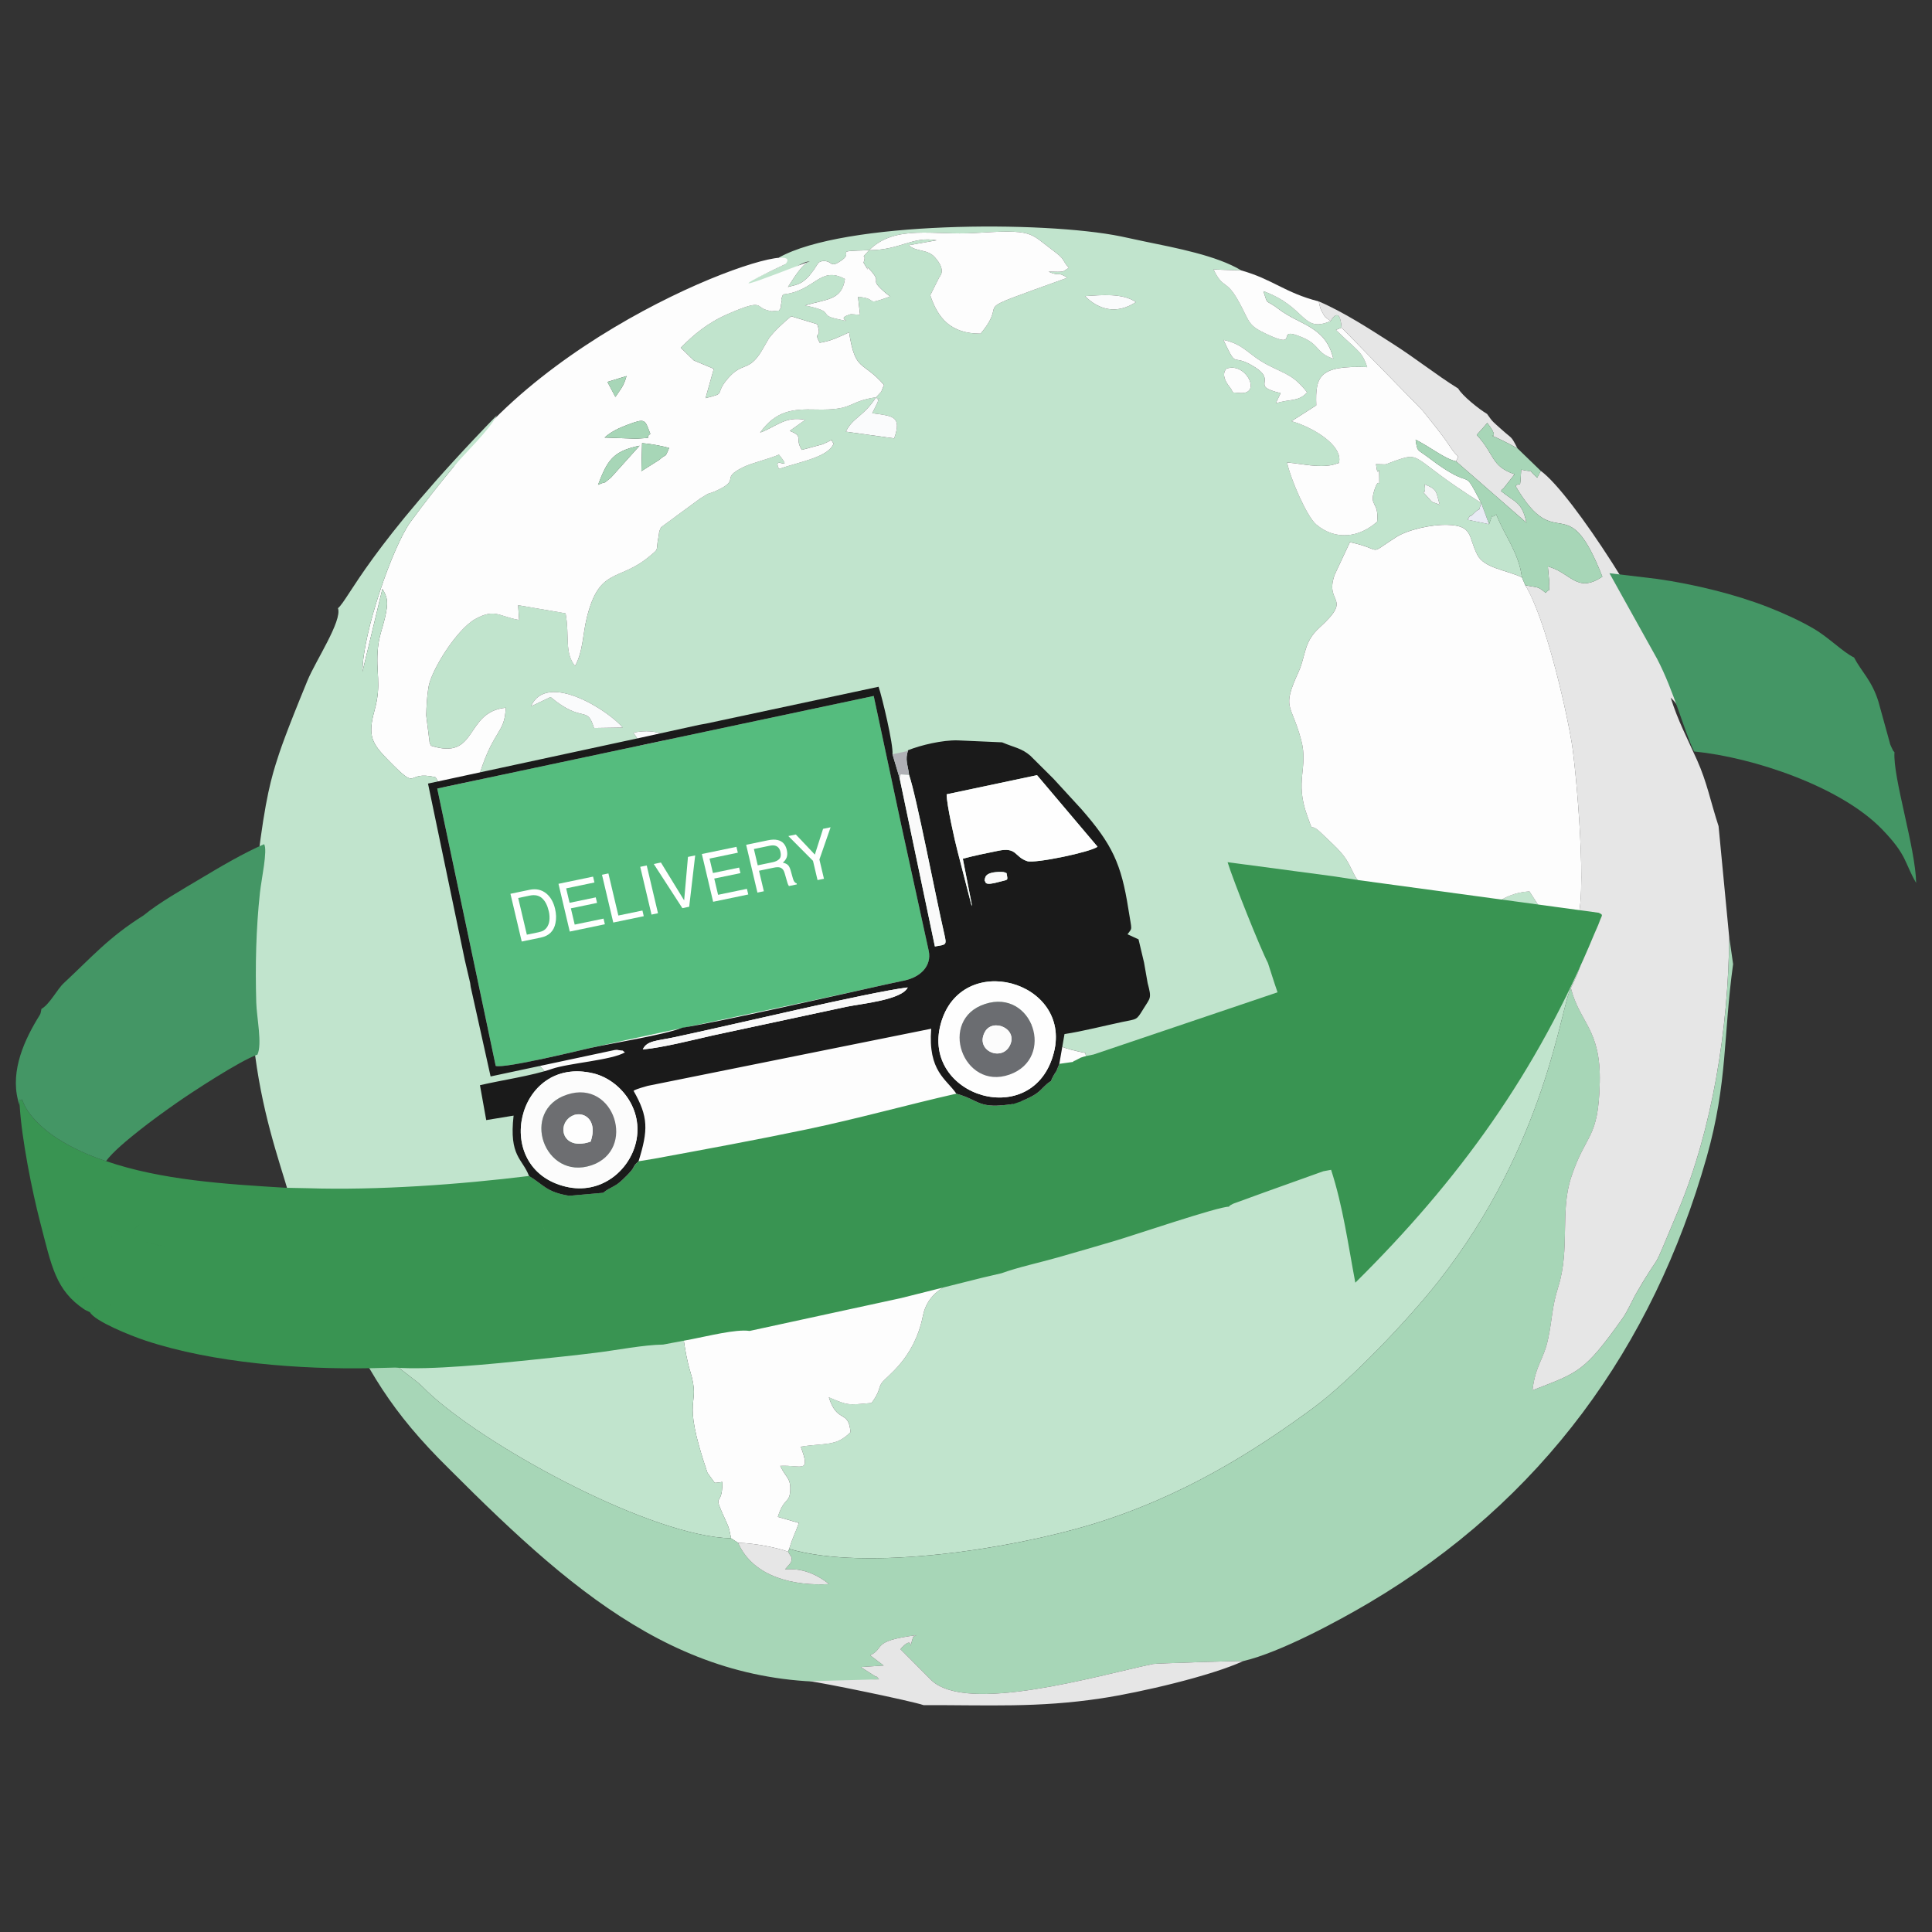 <?xml version="1.0" encoding="UTF-8"?>
<!DOCTYPE svg PUBLIC "-//W3C//DTD SVG 1.1//EN" "http://www.w3.org/Graphics/SVG/1.1/DTD/svg11.dtd">
<!-- Creator: CorelDRAW -->
<svg xmlns="http://www.w3.org/2000/svg" xml:space="preserve" width="5.456in" height="5.456in" version="1.1" style="shape-rendering:geometricPrecision; text-rendering:geometricPrecision; image-rendering:optimizeQuality; fill-rule:evenodd; clip-rule:evenodd"
viewBox="0 0 1926.8 1926.8"
 xmlns:xlink="http://www.w3.org/1999/xlink"
 xmlns:xodm="http://www.corel.com/coreldraw/odm/2003">
 <rect x="0" y="0" width="1926.8" height="1926.8" fill="#333333" stroke="none"/>
 <defs>
  <style type="text/css">
   <![CDATA[
    .fil19 {fill:none}
    .fil9 {fill:#1A1A1A}
    .fil7 {fill:#399452}
    .fil10 {fill:#449665}
    .fil8 {fill:#55BC7E}
    .fil13 {fill:#6B6D71}
    .fil14 {fill:#6D6E71}
    .fil2 {fill:#A7D6B7}
    .fil17 {fill:#AFB0B5}
    .fil0 {fill:#C1E4CD}
    .fil3 {fill:#E6E6E6}
    .fil5 {fill:#E9EBF5}
    .fil6 {fill:#F5F6F7}
    .fil16 {fill:#F9F9F9}
    .fil15 {fill:#FAFAFA}
    .fil4 {fill:#FAFBFC}
    .fil12 {fill:#FCFCFC}
    .fil1 {fill:#FDFDFD}
    .fil11 {fill:#FEFEFE}
    .fil18 {fill:white;fill-rule:nonzero}
   ]]>
  </style>
   <clipPath id="id0">
    <path d="M-0 0l1926.8 0 0 1926.8 -1926.8 0 0 -1926.8z"/>
   </clipPath>
 </defs>
 <g id="Layer_x0020_1">
  <g>
  </g>
  <g style="clip-path:url(#id0)">
   <g>
    <path class="fil0" d="M631.63 730.69c25.12,-5.04 39.47,3.96 48.39,19.49 -25.66,-5.12 -13.72,0.84 -30.09,3.35 -8.06,1.23 -19.17,-2.3 -29.9,-4.91l18.44 -3.03c-2.99,-9.77 -2.16,-8.26 -6.84,-14.89l0 -0.01zm-102.11 -26.23c15.64,-35.74 78.14,4.71 91.44,21.12l-28.57 0.47c-7.09,-23.43 -10.7,-3.72 -43.29,-30.89l-19.58 9.3zm891.16 -221.48c13.62,5.38 11.17,7.55 15.29,20.63 -8.5,-4.08 -5.75,-0.51 -11.42,-7.01 -10.41,-11.93 -1.14,1.25 -3.87,-13.62l0 0zm-546.94 -86.81c4.85,7.15 3.87,-4.69 1.39,5.37 -0.07,0.28 -4.55,9.06 -5.24,10.54 20.31,2.91 29.84,2.59 21.87,25.13l-48.13 -6.7c6.27,-13.79 17.75,-15.04 30.11,-34.34l-0 0zm349.49 -28.51c19.29,-7.07 35.94,26.33 13.03,24.24 -10.53,-0.96 -4.56,0.81 -9.86,-5.86 -10.39,-13.06 -3.16,-18.23 -3.16,-18.38l-0 0zm-3.11 -28.68c20.84,4.39 24.78,14.99 44.49,25.12 17.95,9.23 25.44,9.94 38.98,27.19 -8.51,9.56 -16.59,6.37 -31.21,10.85l4.81 -10.1c-32.05,-7.59 -1.92,-11.22 -26.65,-26.46 -23.27,-14.34 -15.83,4.29 -30.43,-26.6l0 0zm-138 -43.68c16.77,-1.03 37.27,-3.17 50.77,5.96 -19.39,12.72 -37.34,7.61 -50.77,-5.96zm-215.31 -45.77c26.28,-26.13 64.88,-14.56 105.3,-17.15 58.96,-3.77 54.16,-0.36 77.47,16.94 13.98,10.37 8.57,9.02 16.35,17.74 -6.74,4.27 -3.11,4.26 -20.22,3.84 11.7,5.38 8.14,-0.77 18.84,6.1 -107.4,38.82 -55.12,18.08 -86.6,55.75 -29.62,0.02 -42.42,-15.07 -50.2,-38.3l8.9 -17.77c0.32,-0.98 7.76,-6.53 -4.23,-20.01 -7.75,-8.71 -18.24,-5.05 -26.15,-12.1l27.87 -4.91c-23.82,-4.49 -35.92,9.78 -67.33,9.87l-0 -0zm-90.2 7.48c5.95,5.2 1.27,-4.55 6.67,6.39l-39.9 18.9c26,12.25 47.52,-20.76 64.27,-21.64 -7.76,2.16 -17.01,18.5 -21.79,25.52 10.73,-2.62 13.78,-3.36 20.87,-10.7l5.34 -6.96c0.4,-0.56 1.03,-1.7 1.4,-2.22l2.36 -3.59c0.22,-0.23 0.93,-1.06 1.16,-1.23l2.68 -1.06c11.7,-1.31 6.89,8.3 20.13,-1.12 12.19,-8.67 -10.36,-8.8 27.01,-9.78 -10.65,11.72 -1.64,0.65 -5.56,12.39 10.4,17.12 -2.67,-3.69 8.24,9.13 10.25,12.05 -3.28,6.23 12.85,20.3 0.68,0.6 2.03,1.66 2.62,2.15 0.61,0.51 1.94,1.33 2.72,2.2 -27.43,9.93 -9.83,1.95 -31.93,0.35l2.02 17.91c-11,-0.69 -7.8,-1.2 -12.76,0.57 -11.47,4.12 10.52,8 -10.58,3.44 -19.09,-4.13 0.11,-7.03 -31.64,-13.34 21.66,-6.56 36.82,-4.99 39.9,-26.44 -25.08,-13.6 -29.54,12.16 -61.74,15.41 -3,7.09 -1.21,6.37 -1.41,7.2 -2.15,8.94 1.42,2.89 -2.66,8.94 -9.34,0.48 -5.02,1.47 -13,-0.8 -9.89,-2.81 -2.68,-11.17 -37.45,3.99 -21.61,9.42 -34.64,21 -47.47,33.81l6.88 6.75c0.76,0.73 5.28,5.22 6.19,5.95l19.87 8.35 -8.23 29.25c22.08,-5.53 7.98,-2.88 22.19,-19.51 14.67,-17.17 20.73,-6.2 33.71,-27.51l7.41 -12.8c5.61,-7.44 15.07,-16.14 22.1,-21.84l26 7.93c5.28,16.17 -4.47,5.42 2.47,18.51 11.72,-1.73 20.66,-6.47 29.28,-10.37 6.31,40.13 13.1,27.45 34.85,52.46 -4.5,10.06 -0.17,3.65 -7.93,12.24 -29.52,4.44 -21.16,13.23 -60.35,12.23 -22.5,-0.57 -39.49,0.92 -55.29,23.04 16.54,-6.03 24.98,-16.77 45.02,-12.74l-15.47 10.99c14.66,5.92 4.34,6.8 12.02,18.98l20.68 -5.57c14.34,-6.21 6.33,-5.1 11.13,-0.95 -5.04,13.71 -33.15,18.21 -54.61,25.49 -7.2,-15.17 15.62,5.03 0,-14.25 -10.03,4.44 -26.53,8.04 -35.65,12.53 -23.86,11.76 -1.75,11.76 -26.01,23.1 -10.8,5.05 -4.59,0.3 -16.6,7.94l-39.31 28.84c-2.75,5.85 -1.53,4.42 -2.64,10.02 -2.95,14.88 1.53,10.32 -9.28,19.3 -30.33,25.19 -49.46,10.1 -62.08,60.69 -4.21,16.89 -3.68,33.78 -11.79,48.36 -10.77,-13.34 -5.27,-29.11 -9.42,-52.48l-47.35 -8.13 0.99 14.74c-20.25,-3.47 -24.03,-11.94 -43.94,-0.8 -17.99,10.07 -43.55,50.4 -46.46,67.84 -1.47,8.79 -2,19.16 -2.25,28.09l3.38 26.94c0.3,0.9 0.86,2.3 1.48,3.35 47.07,15.17 33.22,-33.88 74.42,-37.9 -0.79,27.09 -13.38,20.85 -28.54,74.54 21.33,-4.65 25.76,-2.98 45.45,2.04 -4.58,42.43 -23.34,45.65 3.65,84.92 19.04,-1.31 26.2,-15.88 46.47,2.64l6.18 6.61c9.35,-14.81 15.15,-38.73 59.95,-52.36 -2.74,23.15 -14.04,32.88 1.06,39.24 5.28,-12.81 -2.69,-6.69 1.9,-18.42 4.35,-11.12 4.34,-1.94 14.37,-16.02 67.32,48.83 65.81,-5.32 102.57,33.79l25.32 23.59c43.39,50.38 71.92,-18.52 108.96,78.1 7.75,20.21 17.24,26.72 35.68,29.37 8.76,1.26 17.26,-0.28 27.12,5.63 16.85,10.09 1.03,3.06 14.06,18.07 9.41,-5 53.05,-0.66 63.75,5.95 21.31,13.18 8.02,18.16 50.05,26.59 19.73,77.86 -45.54,61.11 -50.16,118.64 -3.28,40.76 4.39,41.57 -23.95,85.42 -13.52,20.91 -78.86,13.12 -87.79,58.04 -8.58,43.13 -36.4,60.21 -41.01,66.91 -3.75,5.44 -1.34,8.1 -10.22,20.06 -23.9,2.18 -23.27,2.63 -42.62,-5.64 8.49,26.75 19.71,11.72 21.6,34.76 -14.24,14.68 -25.65,10.53 -49.58,14.53 10.23,27.46 0.64,17.97 -20.47,19.09 5.64,12.07 10.4,11.73 9.98,23.93 -0.47,13.86 -6.23,7.11 -12.37,26.97l20.94 6.02c-3.86,11.2 -5.25,11.69 -9.65,25.91 77.93,22.85 222.44,-0.49 300.73,-24.14 90.71,-27.4 162.05,-72.51 221.55,-116.19 37.16,-27.28 95.08,-88.14 125.41,-126.74 107.46,-136.75 121.74,-274.02 131.91,-292.33 15.24,-31.1 10.77,-28.1 4.85,-64.53 -20.87,-17.2 -6.44,-6.95 -30,-6.76l-16.22 -25.1c-31.12,2.02 -35.26,21.03 -64.92,19.77 -61.29,-2.6 -32.37,29.1 -96.21,-22.11 -13.37,-10.73 -10.42,-8.69 -19.11,-25.31 -6.08,-11.61 -15.92,-19.28 -27.15,-30.29 -13.37,-13.11 -6.83,2.98 -14.27,-17.61 -12.73,-35.23 1.51,-47.42 -5.97,-75.39 -9.99,-37.39 -19.71,-30.44 -2.58,-68.01 7.26,-15.92 4.85,-29.59 20.67,-43.96 34.75,-31.56 4.49,-23.04 15.42,-53.12l15.12 -32.24c35.48,7.73 16.08,14.01 46.03,-4.98 12,-7.61 35.5,-12.78 51.44,-12.28 25.79,0.81 20.26,11.93 29.65,30.03 6.79,13.09 28.5,14.98 44.42,22.33 -3.18,-24.67 -16.7,-40.39 -25.65,-62.84 -7.36,6.66 -1.25,-6.07 -7.1,9.85l-21.51 -4.48c5.34,-8.76 -0.07,0.39 6.16,-6.17 7.7,-8.12 3.68,1.49 7.49,-10.6 -73.24,-45.74 -57.5,-51.99 -87.57,-41.35 -10.56,3.73 -3.97,2.92 -17.33,2.62 2.13,17.64 2.97,-3.25 3.21,12.4 0.24,15.79 0.37,-2.43 -4.77,13.42 -5.58,17.2 4.69,10.88 2.7,31.65 -17.97,15.98 -41.6,18.97 -60.8,2.75 -9.19,-7.76 -25.38,-44.64 -29.07,-61.82 16.68,1.49 29.99,5.33 45.2,2.49l6.55 -2c4.68,-18.04 -28,-36.45 -47.33,-41.62l24.75 -15.85c-1.17,-29.81 3.7,-39.84 50.79,-38.11 -5.53,-16.17 -8.66,-15.15 -31.23,-37.1l5.66 -2.33c-0.88,-11.8 -4.18,-17.51 -10.98,-6.5 -28.61,12.43 -23.76,-14.14 -67.02,-29.83 5.17,15.5 1,6.94 15.59,18.1 20.92,15.99 46.39,16.64 54.16,49.25 -17.14,-5.59 -13.12,-13.55 -30.29,-20.99 -30.53,-13.23 -0.63,13.23 -36.19,-3.54 -18.57,-8.75 -16.42,-11.07 -26.74,-30.41 -13.9,-26.03 -16.15,-13.01 -26.2,-34.03l27.59 0.93c-24.39,-14.72 -64.81,-22.34 -96.96,-28.96l-22.94 -4.91c-77.34,-15.82 -276.84,-15.22 -341.38,21.18l0 0.01z"/>
    <path class="fil1" d="M640.36 441.98c11.24,0.93 20.65,3.09 26.98,4.77 -4.84,11.36 -1.78,4.62 -10.03,12.01l-17.67 11.14 0.71 -27.92 0 -0zm-43.94 41.51c9.28,-24.1 14.57,-33.51 41.46,-38.99l-28.6 31.84c-10.24,8.15 -1.57,2.26 -12.86,7.15zm6.52 -47.11c5.87,-5.39 13.92,-9.42 22.83,-12.71 18.18,-6.73 17.14,-5.56 22.83,9.08 -6.83,4.52 5.8,3.54 -14.11,4.78l-31.55 -1.14 0.01 0zm21.9 -61.34c-3.01,10.8 -6.33,13.56 -11.1,20.84l-7.92 -14.99 19.03 -5.85 -0 0zm-172.68 90.76c-14.83,18 -28.14,34.65 -42.82,54.8 -17.41,23.89 -47.71,110.16 -47.88,149.4l19.89 -82.67c5,8.14 6.34,12.84 2.47,29.2 -2.5,10.58 -5.76,18.1 -6.87,29.13 -2.57,25.56 4.06,35.74 -3.52,63.16 -6.89,24.93 -2.67,32.46 13.41,48.93 32.96,33.75 15.83,9.79 47.57,17.46 17.54,29.56 5.79,23.62 42.26,33.53l13.05 29.47c8.92,25.64 -1.45,4.87 15.96,24.31 10.86,12.12 17.64,20.29 32.36,25.65 16.4,-61.79 50.35,24.52 17.21,67.11 -9.45,12.16 -23.09,26.37 -20.68,46.3 2.27,18.79 8.77,-3.99 3.84,21.82 -10.83,56.76 -14.98,7.17 26.65,76.99 21.42,35.92 5.89,35.81 41.61,71.93 22.41,22.67 52.86,27.24 63.55,58.96 5.83,17.32 6.35,98.04 18.02,136.05 11.71,38.15 -10.26,20.66 17.28,101.48l7.28 10.03c0.28,0.06 1.44,-0.08 1.74,-0.07l3.85 -0.44c0.28,-0.03 1.42,-0.55 2.04,-0.27 0.07,28.37 -11.38,6.47 3.77,39.4 2.92,6.34 3.01,7.29 4.92,16.73l6.98 4.46c17.37,0.43 39.91,5.11 49.94,8.92l1 -2.81c4.4,-14.22 5.8,-14.71 9.65,-25.91l-20.94 -6.02c6.14,-19.86 11.89,-13.12 12.37,-26.97 0.42,-12.2 -4.34,-11.86 -9.98,-23.93 21.12,-1.12 30.7,8.38 20.47,-19.09 23.93,-4 35.34,0.14 49.58,-14.53 -1.89,-23.04 -13.11,-8.01 -21.6,-34.76 19.35,8.27 18.72,7.82 42.62,5.64 8.89,-11.96 6.48,-14.62 10.22,-20.06 4.61,-6.7 32.44,-23.78 41.01,-66.91 8.93,-44.92 74.27,-37.13 87.79,-58.04 28.35,-43.85 20.67,-44.66 23.95,-85.42 4.62,-57.52 69.89,-40.77 50.16,-118.64 -42.03,-8.43 -28.74,-13.41 -50.05,-26.59 -10.69,-6.61 -54.33,-10.95 -63.75,-5.95 -13.03,-15 2.79,-7.98 -14.06,-18.07 -9.87,-5.91 -18.37,-4.37 -27.12,-5.63 -18.44,-2.65 -27.93,-9.16 -35.68,-29.37 -37.03,-96.62 -65.56,-27.71 -108.96,-78.1l-25.32 -23.59c-36.76,-39.1 -35.25,15.04 -102.57,-33.79 -10.03,14.08 -10.02,4.91 -14.37,16.02 -4.59,11.73 3.37,5.61 -1.9,18.42 -15.1,-6.37 -3.8,-16.09 -1.06,-39.24 -44.8,13.62 -50.6,37.55 -59.95,52.36l-6.18 -6.61c-20.27,-18.51 -27.44,-3.95 -46.47,-2.64 -26.99,-39.27 -8.23,-42.5 -3.65,-84.92 -19.69,-5.02 -24.12,-6.7 -45.45,-2.04 15.17,-53.69 27.75,-47.45 28.54,-74.54 -41.2,4.02 -27.34,53.07 -74.42,37.9 -0.63,-1.05 -1.19,-2.45 -1.48,-3.35l-3.38 -26.94c0.25,-8.93 0.78,-19.3 2.25,-28.09 2.91,-17.45 28.47,-57.77 46.46,-67.84 19.91,-11.15 23.68,-2.67 43.94,0.8l-0.99 -14.74 47.35 8.13c4.15,23.37 -1.36,39.14 9.42,52.48 8.11,-14.59 7.58,-31.48 11.79,-48.36 12.62,-50.59 31.74,-35.5 62.08,-60.69 10.81,-8.98 6.33,-4.42 9.28,-19.3 1.11,-5.61 -0.1,-4.17 2.64,-10.02l39.31 -28.84c12.01,-7.64 5.8,-2.89 16.6,-7.94 24.26,-11.34 2.16,-11.35 26.01,-23.1 9.11,-4.49 25.62,-8.09 35.65,-12.53 15.62,19.28 -7.2,-0.93 0,14.25 21.46,-7.28 49.57,-11.78 54.61,-25.49 -4.8,-4.15 3.22,-5.26 -11.13,0.95l-20.68 5.57c-7.67,-12.18 2.64,-13.06 -12.02,-18.98l15.47 -10.99c-20.04,-4.03 -28.48,6.71 -45.02,12.74 15.8,-22.12 32.79,-23.61 55.29,-23.04 39.18,1 30.82,-7.79 60.35,-12.23 7.76,-8.59 3.43,-2.18 7.93,-12.24 -21.75,-25.01 -28.54,-12.32 -34.85,-52.46 -8.63,3.89 -17.56,8.63 -29.28,10.37 -6.94,-13.1 2.81,-2.34 -2.47,-18.51l-26 -7.93c-7.03,5.69 -16.49,14.4 -22.1,21.84l-7.41 12.8c-12.98,21.31 -19.04,10.33 -33.71,27.51 -14.21,16.64 -0.11,13.98 -22.19,19.51l8.23 -29.25 -19.87 -8.35c-0.91,-0.73 -5.43,-5.22 -6.19,-5.95l-6.88 -6.75c12.83,-12.81 25.86,-24.4 47.47,-33.81 34.78,-15.16 27.57,-6.8 37.45,-3.99 7.98,2.27 3.66,1.28 13,0.8 4.08,-6.05 0.51,0 2.66,-8.94 0.2,-0.83 -1.59,-0.11 1.41,-7.2 32.2,-3.25 36.66,-29.01 61.74,-15.41 -3.09,21.45 -18.24,19.88 -39.9,26.44 31.75,6.31 12.56,9.21 31.64,13.34 21.1,4.57 -0.89,0.68 10.58,-3.44 4.95,-1.78 1.75,-1.26 12.76,-0.57l-2.02 -17.91c22.09,1.6 4.5,9.58 31.93,-0.35 -0.78,-0.87 -2.11,-1.69 -2.72,-2.2 -0.59,-0.5 -1.94,-1.56 -2.62,-2.15 -16.12,-14.06 -2.6,-8.25 -12.85,-20.3 -10.9,-12.81 2.16,7.99 -8.24,-9.13 3.92,-11.73 -5.08,-0.67 5.56,-12.39 -37.37,0.98 -14.82,1.1 -27.01,9.78 -13.24,9.42 -8.43,-0.19 -20.13,1.12l-2.68 1.06c-0.23,0.16 -0.94,1 -1.16,1.23l-2.36 3.59c-0.37,0.51 -1,1.66 -1.4,2.22l-5.34 6.96c-7.09,7.34 -10.14,8.08 -20.87,10.7 4.78,-7.02 14.03,-23.36 21.79,-25.52 -2.91,0.15 -118.24,47.2 -24.36,2.74 27.36,-30.76 -221.91,50.17 -331.13,202.4z"/>
    <path class="fil0" d="M337.07 606.58c4.36,12.55 -22.29,52.4 -30.38,72.05 -21.82,53.02 -27.68,70.36 -31.84,83.89 -6.42,20.82 -12.68,46.87 -20.92,122.65 -21.52,197.68 36.17,284.11 42.16,341.78l36.26 68.03c34.25,26.66 20.56,35.76 79.71,80.19 10.06,7.56 9.23,8.36 19.24,17.29 60.71,54.11 219.28,139.96 297.83,141.71 -1.92,-9.45 -2.01,-10.4 -4.92,-16.73 -15.15,-32.94 -3.7,-11.04 -3.77,-39.4 -0.63,-0.28 -1.77,0.24 -2.04,0.27l-3.85 0.44c-0.29,-0.01 -1.46,0.13 -1.74,0.07l-7.28 -10.03c-27.54,-80.82 -5.58,-63.33 -17.28,-101.48 -11.67,-38.01 -12.19,-118.73 -18.02,-136.05 -10.69,-31.72 -41.13,-36.3 -63.55,-58.96 -35.72,-36.12 -20.19,-36.01 -41.61,-71.93 -41.63,-69.81 -37.47,-20.23 -26.65,-76.99 4.92,-25.81 -1.57,-3.03 -3.84,-21.82 -2.41,-19.93 11.22,-34.14 20.68,-46.3 33.13,-42.59 -0.82,-128.9 -17.21,-67.11 -14.72,-5.36 -21.5,-13.53 -32.36,-25.65 -17.42,-19.44 -7.04,1.33 -15.96,-24.31l-13.05 -29.47c-36.47,-9.91 -24.71,-3.96 -42.26,-33.53 -31.73,-7.67 -14.6,16.29 -47.57,-17.46 -16.09,-16.47 -20.3,-24 -13.41,-48.93 7.58,-27.42 0.95,-37.6 3.52,-63.16 1.11,-11.03 4.37,-18.55 6.87,-29.13 3.87,-16.36 2.52,-21.07 -2.47,-29.2l-19.89 82.67c0.18,-39.24 30.48,-125.51 47.88,-149.4 14.68,-20.14 27.99,-36.8 42.82,-54.8 11.4,-13.84 35.25,-36 43.4,-51.63 -128.91,132.52 -147.26,182.8 -158.48,192.41l-0 0z"/>
    <path class="fil2" d="M1566.65 985.36c-10.17,18.31 -24.45,155.58 -131.91,292.33 -30.33,38.59 -88.25,99.45 -125.41,126.74 -59.49,43.68 -130.84,88.78 -221.55,116.19 -78.29,23.65 -222.8,47 -300.73,24.14l-1 2.81c2.75,5.51 4.69,4.79 2.72,10.8l-5.85 6.81c17,-1.57 31.38,4.79 44.08,14.63 -34.34,2.08 -75.73,-6.58 -90.89,-41.17l-6.98 -4.46c-78.55,-1.75 -237.12,-87.6 -297.83,-141.71 -10.02,-8.93 -9.19,-9.74 -19.24,-17.29 -59.15,-44.43 -45.46,-53.53 -79.71,-80.19 34.99,72.56 56.89,112.16 115.73,170.09 132.3,132.58 246.33,230.01 428.56,209.74 -0.97,-1.22 -2.55,-3.53 -3.09,-2.62l-15.09 -9.6 22.85 -1.55 -13.48 -10.18c15.53,-7.45 0.31,-14.15 46.05,-20.08 -1.06,0.95 -2.81,0.63 -3.41,2.56 -6.07,19.31 2.92,-4.08 -10.5,9.26 -0.45,0.44 -1.32,1.4 -1.85,2.2l30.84 30.99c36,33.81 165.14,-4.65 220.93,-16.27 3.09,-0.64 88.6,-3.28 90.19,-2.96 37.08,-8.71 95.17,-40.28 125.04,-57.92 172.62,-101.95 283.14,-255.07 336.85,-444.28 21.19,-74.64 16.61,-122.2 26.48,-192.85l-3.87 -26.88c-0.86,92.12 -16.95,191.93 -50.95,272.82 -30.5,72.53 -12.61,32.31 -41,81.05 -5.37,9.22 -8.98,18.6 -14.43,26.25 -38.32,53.85 -43.57,53.81 -89.84,71.77 3.07,-25.41 11.27,-30.21 15.79,-52.08 4.21,-20.37 3.46,-30.33 10.01,-51.32 11.89,-38.05 1.48,-74.69 12.83,-109.07 14.83,-44.94 27.22,-37.04 28.49,-94.67 1.17,-53.16 -20.06,-59.17 -28.81,-94.03l-0.01 0.01z"/>
    <path class="fil3" d="M1521.21 583.71c19.28,31.69 39.21,115.54 46.18,156.46 4.3,25.2 16.83,161.41 4.1,180.67 5.92,36.42 10.39,33.42 -4.85,64.53 8.75,34.86 29.98,40.87 28.81,94.03 -1.27,57.63 -13.66,49.73 -28.49,94.67 -11.34,34.38 -0.94,71.02 -12.83,109.07 -6.56,20.98 -5.8,30.95 -10.01,51.32 -4.52,21.87 -12.73,26.66 -15.79,52.08 46.28,-17.96 51.52,-17.92 89.84,-71.77 5.44,-7.65 9.06,-17.03 14.43,-26.25 28.39,-48.74 10.5,-8.52 41,-81.05 34.01,-80.88 50.09,-180.7 50.95,-272.82l-10.6 -110.71c-8.25,-25.32 -11.46,-43.54 -21.4,-65.76 -9.94,-22.22 -19.02,-39.16 -26.36,-62.39 9.79,9.09 9.95,16.65 18.75,26l-5.8 -22.76 -10.51 -23.62c-17.65,-52.95 -100.59,-183.09 -132.01,-205.79l-3.56 6.83c-12.81,-11.5 0.79,-4.11 -15.93,-8.09 -1.57,22.96 -0.13,10.58 -5.62,16.44 41.69,71.33 50.53,-1.49 86.54,90.31 -25.64,17.1 -30.97,-3.85 -54.37,-10.2 0.04,1.89 1.38,14.87 1.38,14.87 -1.12,15.07 2.77,4.28 -3.54,11.51 -8.14,-6.79 -6.98,-5.01 -20.32,-7.58l-0 -0.01z"/>
    <path class="fil1" d="M1571.5 920.84c12.73,-19.26 0.19,-155.46 -4.1,-180.67 -6.98,-40.93 -26.91,-124.78 -46.18,-156.46l-3.38 -7.9c-15.92,-7.35 -37.63,-9.24 -44.42,-22.33 -9.39,-18.1 -3.86,-29.21 -29.65,-30.03 -15.94,-0.5 -39.44,4.68 -51.44,12.28 -29.95,18.99 -10.56,12.72 -46.03,4.98l-15.12 32.24c-10.93,30.08 19.33,21.56 -15.42,53.12 -15.82,14.37 -13.41,28.04 -20.67,43.96 -17.14,37.57 -7.41,30.63 2.58,68.01 7.47,27.97 -6.77,40.16 5.97,75.39 7.44,20.59 0.9,4.5 14.27,17.61 11.23,11.01 21.07,18.68 27.15,30.29 8.7,16.61 5.74,14.58 19.11,25.31 63.83,51.22 34.93,19.52 96.21,22.11 29.66,1.25 33.8,-17.75 64.92,-19.77l16.22 25.1c23.55,-0.19 9.13,-10.44 30,6.76l-0 -0z"/>
    <path class="fil1" d="M1477.22 501.57c-21.2,-40.08 -3.48,-7.82 -52.77,-45.39 -11.1,-8.46 -10.81,-4.98 -12.66,-17.73 16.18,8.35 28.96,19.07 40.26,21.59 3.88,-7.74 2.53,-1.76 -5.18,-13.56 -4.42,-6.77 -9.28,-13.33 -13.95,-19.22 -4.68,-5.92 -10,-12.71 -14.41,-18.1l-80.55 -82.45 -5.66 2.33c22.57,21.96 25.69,20.94 31.23,37.1 -47.09,-1.72 -51.95,8.3 -50.79,38.11l-24.75 15.85c19.34,5.17 52.02,23.58 47.33,41.62l-6.55 2c-15.21,2.83 -28.52,-1 -45.2,-2.49 3.7,17.18 19.89,54.06 29.07,61.82 19.2,16.22 42.82,13.23 60.8,-2.75 1.99,-20.77 -8.28,-14.45 -2.7,-31.65 5.14,-15.85 5.02,2.37 4.77,-13.42 -0.24,-15.66 -1.08,5.24 -3.21,-12.4 13.36,0.3 6.78,1.12 17.33,-2.62 30.07,-10.64 14.33,-4.4 87.57,41.35l0 -0z"/>
    <path class="fil1" d="M866.8 249.53c31.41,-0.09 43.52,-14.36 67.33,-9.87l-27.87 4.91c7.91,7.06 18.4,3.4 26.15,12.1 11.99,13.48 4.55,19.03 4.23,20.01l-8.9 17.77c7.78,23.23 20.58,38.32 50.2,38.3 31.48,-37.68 -20.8,-16.93 86.6,-55.75 -10.7,-6.86 -7.15,-0.72 -18.84,-6.1 17.1,0.42 13.48,0.43 20.22,-3.84 -7.77,-8.72 -2.37,-7.37 -16.35,-17.74 -23.31,-17.3 -18.51,-20.71 -77.47,-16.94 -40.42,2.59 -79.02,-8.98 -105.3,17.15l0 0z"/>
    <path class="fil3" d="M807.29 1676.74c10.88,0.9 102.84,19.87 113.81,23.82 64.04,-0.23 113.56,2.83 177.05,-6.76 39.8,-6.01 109.64,-22.43 141.91,-37.24 -1.59,-0.32 -87.1,2.32 -90.19,2.96 -55.79,11.62 -184.93,50.08 -220.93,16.27l-30.84 -30.99c0.53,-0.8 1.4,-1.75 1.85,-2.2 13.43,-13.33 4.43,10.06 10.5,-9.26 0.61,-1.93 2.36,-1.61 3.41,-2.56 -45.74,5.92 -30.52,12.62 -46.05,20.08l13.48 10.18 -22.85 1.55 15.09 9.6c0.54,-0.91 2.13,1.4 3.09,2.62l-69.34 1.92 0 0z"/>
    <path class="fil3" d="M1326.98 320.22c6.8,-11.01 10.1,-5.29 10.98,6.5l80.55 82.45c4.41,5.39 9.73,12.19 14.41,18.1 4.66,5.89 9.52,12.45 13.95,19.22 7.72,11.81 9.06,5.82 5.18,13.56l70.31 61.31c-4.5,-21.09 -11.18,-20.05 -25.44,-31.68 0.58,-0.75 1.76,-2.61 2.05,-1.98l11.56 -14.67c-23.89,-8.39 -19.09,-18.89 -37.78,-39.35l6.1 -6.76c1.31,-1.49 4.2,-4.8 4.43,-5.12 20.31,26 -17.9,-0.44 30.03,25.25 -6.7,-13.14 -4.91,-8.83 -16.08,-18.99 -8.15,-7.42 -8.2,-6.63 -14.18,-15.25 -8.12,-4.79 -24.88,-18.25 -28.75,-25.3 -22.7,-14.11 -41.54,-29.57 -66.39,-45.38 -20.69,-13.16 -47,-30.51 -72.62,-41.5 0.17,1.34 1.3,6.99 2.57,9.22 5.08,8.92 2.33,4.81 9.13,10.37l0.01 -0.01z"/>
    <path class="fil2" d="M1452.05 460.05c-11.31,-2.52 -24.08,-13.24 -40.26,-21.59 1.84,12.75 1.56,9.26 12.66,17.73 49.29,37.57 31.57,5.31 52.77,45.39l7.87 21.25c5.84,-15.92 -0.26,-3.19 7.1,-9.85 8.95,22.45 22.47,38.17 25.65,62.84l3.38 7.9c13.33,2.56 12.18,0.78 20.32,7.58 6.31,-7.23 2.42,3.56 3.54,-11.51 0,-0.01 -1.34,-12.98 -1.38,-14.87 23.4,6.34 28.73,27.3 54.37,10.2 -36.01,-91.8 -44.85,-18.98 -86.54,-90.31 5.49,-5.86 4.05,6.53 5.62,-16.44 16.72,3.98 3.13,-3.41 15.93,8.09l3.56 -6.83 -23.31 -22.56c-47.93,-25.69 -9.72,0.75 -30.03,-25.25 -0.23,0.33 -3.12,3.63 -4.43,5.12l-6.1 6.76c18.69,20.47 13.89,30.96 37.78,39.35l-11.56 14.67c-0.29,-0.64 -1.47,1.22 -2.05,1.98 14.25,11.63 20.93,10.59 25.44,31.68l-70.31 -61.31 -0.01 -0z"/>
    <path class="fil1" d="M1326.98 320.22c-6.8,-5.55 -4.05,-1.45 -9.13,-10.37 -1.27,-2.22 -2.39,-7.87 -2.57,-9.22 -34.23,-8.78 -45.9,-22.12 -77.41,-30.94l-27.59 -0.93c10.06,21.02 12.31,8 26.2,34.03 10.32,19.33 8.17,21.66 26.74,30.41 35.57,16.76 5.67,-9.69 36.19,3.54 17.17,7.44 13.15,15.41 30.29,20.99 -7.77,-32.61 -33.24,-33.26 -54.16,-49.25 -14.6,-11.15 -10.43,-2.6 -15.59,-18.1 43.26,15.7 38.41,42.26 67.02,29.83l0 0z"/>
    <path class="fil3" d="M786.04 1547.56c-10.03,-3.82 -32.58,-8.49 -49.94,-8.92 15.15,34.59 56.55,43.24 90.89,41.17 -12.7,-9.84 -27.09,-16.2 -44.08,-14.63l5.85 -6.81c1.97,-6.01 0.03,-5.29 -2.72,-10.8l0 0z"/>
    <path class="fil1" d="M1220.12 338.98c14.6,30.9 7.16,12.26 30.43,26.6 24.73,15.24 -5.4,18.87 26.65,26.46l-4.81 10.1c14.62,-4.48 22.7,-1.29 31.21,-10.85 -13.54,-17.25 -21.03,-17.96 -38.98,-27.19 -19.71,-10.14 -23.65,-20.74 -44.49,-25.12l-0 -0z"/>
    <path class="fil4" d="M549.1 695.17c32.59,27.17 36.19,7.46 43.29,30.89l28.57 -0.47c-13.3,-16.41 -75.8,-56.87 -91.44,-21.12l19.58 -9.3z"/>
    <path class="fil4" d="M873.75 396.17c-12.36,19.29 -23.84,20.55 -30.11,34.34l48.13 6.7c7.97,-22.53 -1.56,-22.22 -21.87,-25.13 0.68,-1.48 5.17,-10.26 5.24,-10.54 2.49,-10.06 3.46,1.79 -1.39,-5.37l0 0z"/>
    <path class="fil4" d="M631.63 730.69c4.68,6.64 3.85,5.12 6.84,14.89l-18.44 3.03c10.73,2.61 21.84,6.14 29.9,4.91 16.37,-2.5 4.42,-8.47 30.09,-3.35 -8.92,-15.53 -23.27,-24.53 -48.39,-19.49l-0 0.01z"/>
    <path class="fil2" d="M602.94 436.38l31.55 1.14c19.9,-1.25 7.28,-0.27 14.11,-4.78 -5.69,-14.64 -4.65,-15.81 -22.83,-9.08 -8.91,3.3 -16.95,7.32 -22.83,12.71l-0.01 0z"/>
    <path class="fil1" d="M1236.26 391.91c22.91,2.09 6.26,-31.31 -13.03,-24.24 0,0.14 -7.22,5.32 3.16,18.38 5.3,6.67 -0.67,4.9 9.86,5.86l0 0z"/>
    <path class="fil4" d="M1082.12 295.3c13.43,13.57 31.38,18.68 50.77,5.96 -13.5,-9.13 -34,-6.99 -50.77,-5.96z"/>
    <path class="fil2" d="M596.41 483.49c11.3,-4.89 2.62,1 12.86,-7.15l28.6 -31.84c-26.89,5.49 -32.18,14.89 -41.46,38.99z"/>
    <path class="fil2" d="M639.65 469.9l17.67 -11.14c8.25,-7.39 5.18,-0.65 10.03,-12.01 -6.33,-1.68 -15.74,-3.83 -26.98,-4.77l-0.71 27.92 0 0z"/>
    <path class="fil5" d="M1485.09 522.82l-7.87 -21.25c-3.81,12.09 0.22,2.48 -7.49,10.6 -6.22,6.56 -0.82,-2.59 -6.16,6.17l21.51 4.48 0 -0z"/>
    <path class="fil2" d="M605.8 380.89l7.92 14.99c4.78,-7.28 8.09,-10.04 11.1,-20.84l-19.03 5.85 0 0z"/>
    <path class="fil6" d="M1420.68 482.98c2.72,14.87 -6.54,1.69 3.87,13.62 5.67,6.5 2.92,2.93 11.42,7.01 -4.12,-13.08 -1.67,-15.25 -15.29,-20.63l-0 0z"/>
    <path class="fil7" d="M1590.12 931.17c1.56,-3.76 3.69,-8.11 4.83,-11.37 2.73,-7.83 4.54,-7.02 -0.57,-9.5l-239.12 -32.49 -25.71 -3.93 -105.26 -14.01c5.65,18.4 32.55,85.79 40.22,100.48l6.57 20.34 3.03 8.95 -183.41 62c-4.22,0.9 -8.74,1.65 -12.79,3.13l-6.37 3.28c-0.26,-0.46 -1.03,0.65 -1.51,1.03l0 0c0.38,0.51 0.72,0.94 1.03,1.31 -0.5,0.4 -1,1.25 -1.45,2.76 0,0 -7.02,11.88 3.56,20.43 -10.58,-8.55 -3.56,-20.43 -3.56,-20.43 0.45,-1.51 0.95,-2.35 1.45,-2.76 -0.31,-0.37 -0.65,-0.81 -1.03,-1.32l-13.56 1.92 -2.89 7.23 0 0c-0.25,0.31 -3.57,4.85 -5.37,9.84l0 0c15.09,33.32 7,15.5 -0,-0 -6.47,4.01 -7.89,7.47 -13.83,11.96 -4.21,3.19 -9.97,5.8 -16.05,8.34l-1.4 -0.91 -7.48 3.69c-34.57,5.03 -31.76,-3.76 -55.67,-10.43 -49.15,11.16 -98.38,24.97 -148.93,35.55 -51.12,10.7 -100.85,19.82 -152.45,29.34l-15.56 2.54c-6,5.31 -3.42,4.69 -7.33,9.48 -2.64,3.24 -6.58,6.94 -8.91,9.2 -7.19,6.94 -12.14,7.03 -19.1,12.75l-33.66 2.97 -0 0 0.08 8.2 -0.01 -0 -0.08 -8.2c-23.05,-3.57 -26.11,-11.4 -40.2,-19.74 -68.86,8.51 -151.48,14.47 -220.78,12.21l-21.67 -0.42c-61.31,-3.7 -124.26,-7.69 -179.37,-26.58 -17.65,-5.82 -34.4,-13.4 -49.5,-23.17 -11.72,-7.58 -29.63,-22.79 -34.18,-38.52 -3.02,3.92 -3.33,-5.48 -2.49,6.4 1.97,33.17 12.29,84.95 20.38,116.05 11.56,44.43 15.34,68 44.48,87.39 0.24,-5.96 0.43,-7.55 0.35,-7.63 0.12,-0.07 -0.08,1.35 -0.33,7.63l-0 0 5.24 2.56 -0 0.01c4.75,8.97 40.65,23.39 55.26,28.23 68.16,22.58 154.85,28.84 224.74,27.55l24.4 -0.61c34.15,2.78 99.23,-3.87 135.21,-7.62 21.82,-2.28 43.44,-4.51 65.28,-7.22 20.36,-2.53 47.4,-7.86 66.71,-8.1l28.53 -5.37c14.85,-2.78 44.52,-10.34 57.69,-8.23l151.01 -32.76 80.69 -20.23 19.64 -4.59c16.12,-5.86 38.16,-10.65 55.42,-15.55 19.25,-5.46 38.03,-10.97 57.64,-16.72 17.87,-5.24 103.32,-34.32 113.5,-34.05 2.79,-2.33 -1.31,0.12 4.55,-3.04l32.04 -11.65 57.72 -20.67 7.74 -1.43c11.9,36.71 16.93,74.43 24.16,112.58 102.82,-101.8 180.9,-208.93 238.45,-348.09zm-1456.63 310.37l-0 -0.01 0 0c0.83,-12.49 -3.28,-14.62 5.88,-20.41l0.01 0.01c-9.16,5.79 -5.05,7.92 -5.88,20.41l-0.01 -0zm-10.1 -11.01c-1.03,-0.69 -2.08,-1.31 -3.11,-1.84 1.03,0.53 2.07,1.15 3.11,1.84zm-3.62 -2.1c-5.26,-2.56 -9.81,-2.46 -9.05,3.71 0.11,0.87 0.52,1.91 1.16,3.07 -0.65,-1.17 -1.06,-2.2 -1.16,-3.07 -0.76,-6.17 3.79,-6.27 9.06,-3.7zm23.12 21.76l-0.49 -0.46 0 0 0.49 0.46zm21.9 -6.81l-19.09 -4.62c-0.35,-0.22 -0.67,-0.43 -0.96,-0.65 0.29,0.21 0.6,0.42 0.95,0.64l19.1 4.62 -0 0zm-81.41 56.53c-0.49,-0.05 -1.12,-0.53 -1.93,-1.86 -0.94,-1.54 -1.67,-2 -2.23,-2.13 0.56,0.13 1.29,0.58 2.24,2.13 0.8,1.31 1.43,1.79 1.91,1.86zm-5.11 -4.06c-0.64,-0.12 -0.83,-0.98 -0.89,-7.43 -0.08,-9.79 5.58,-15.05 12.47,-16.57 -6.88,1.52 -12.54,6.78 -12.46,16.57 0.05,6.4 0.24,7.3 0.87,7.43zm32.12 4.31c-0.6,1.31 -0.7,1.74 -0.57,1.72 -0.11,-0.02 0.02,-0.48 0.61,-1.78 0.35,-0.34 0.55,-0.48 0.65,-0.49 -0.11,0.03 -0.33,0.19 -0.69,0.55zm-13.71 6.3c-0.18,-0.02 -0.35,-0.04 -0.51,-0.06 0.16,0.03 0.34,0.05 0.51,0.06zm-0.75 -0.11c-1.42,-0.26 -2.32,-0.79 -3.09,-0.85 0.78,0.05 1.67,0.59 3.09,0.85zm977.39 -244.03c0.38,-0.05 0.23,-0.81 -0.22,-1.43 0.44,0.62 0.6,1.38 0.22,1.43zm-0.16 21.28c0.71,0.57 1.49,1.12 2.36,1.66l0.64 0.38 -0.64 -0.38c-0.87,-0.54 -1.65,-1.09 -2.36,-1.66zm-517.11 115.35c-16.56,1.11 -21.06,19.75 -10.33,30.4 2.31,2.3 5.35,3.79 8.6,4.48 -3.26,-0.69 -6.3,-2.18 -8.61,-4.48 -10.72,-10.66 -6.23,-29.29 10.34,-30.4zm0.56 35.22c0.77,0.08 1.54,0.11 2.31,0.1 -0.77,0.01 -1.55,-0.02 -2.31,-0.1zm16.24 -28.53l-0 -0c0.89,0.3 1.77,0.58 2.65,0.83 -0.87,-0.25 -1.75,-0.53 -2.64,-0.83zm2.65 0.83c0.44,0.13 0.87,0.24 1.3,0.36 -0.43,-0.11 -0.87,-0.23 -1.3,-0.36z"/>
    <path class="fil8" d="M877.54 983.11c8.44,-1.89 16.09,-3.49 24.26,-5.2 16.37,-3.41 27.52,-14.75 24.47,-29.54l-26.67 -122.05 0 -0 -28.21 -132.24 -435.3 92.34 58.32 276.65c9.49,2.67 85.03,-15.84 93.72,-17.78 96.23,-21.54 192.99,-40.64 289.41,-62.18z"/>
    <path class="fil9" d="M634.13 1139.69c-6.65,27.69 -34.81,52.14 -69.85,43.78 -75.18,-17.92 -49.18,-131.56 27.57,-112.95 25.9,6.28 50.46,35.17 42.29,69.17l-0 0zm416.94 -90.17c-19.94,78.91 -132.72,44.33 -112.87,-28.42 20.18,-73.95 130.86,-42.77 112.87,28.42zm-410.02 -2.9c4.14,-8.89 13.66,-8.39 31.15,-12.1 59.13,-12.55 191.4,-44.35 233.09,-49.78 -5.76,12.42 -45.81,16.2 -60.75,19.25l-133.89 28.7c-18.9,4.3 -50.42,12.3 -69.61,13.93l0 -0.01zm340.87 -168.43c0.67,-2.44 -0.81,-8.71 16.63,-8.64 3.39,0.02 4.42,0.96 5.3,1.27 1.39,7.97 1.77,6.12 -6.55,8.48 -16.84,4.78 -13.72,0.15 -15.39,-1.12l0 0zm52.32 -105.1l60.35 71.37c-7.06,5.4 -62.5,16.95 -70.19,14.38 -12.86,-4.31 -10.05,-14.19 -28.68,-10.37 -11.51,2.36 -23.78,4.77 -35.48,7.96l9.24 47.2c-0.33,-0.53 -0.67,-1.27 -0.84,-1.68l-13.6 -52.74c-2.76,-10.32 -11.1,-47.62 -10.95,-57.03l90.16 -19.08 0.01 -0zm-134.66 53.23l26.67 122.07c3.05,14.79 -8.09,26.13 -24.47,29.54 -8.17,1.7 -15.82,3.31 -24.26,5.2 -43.07,9.62 -159.81,35.99 -197.12,41.85 -18.29,7.25 -69.26,15.16 -92.3,20.31 -8.69,1.94 -84.23,20.46 -93.72,17.78l-58.32 -276.65 435.3 -92.34 28.21 132.24 0 0zm-195.2 -104.69l-7.13 1.27 -58.57 12.86 -211.83 45.71 36.73 176.12 5.3 22.68 0.53 3.87 19.87 89.42 123.83 -26.4c5.03,-0.19 -1.5,-0.7 4.09,0.17 6.6,1.03 1.86,-0.72 6.04,2.2 -12.99,7.81 -56.11,10.7 -72.84,16.5 -19.65,6.82 -50.04,11.2 -71.74,16.25l6.26 34.8 27.29 -4.47c-4.65,40.81 8.67,42.54 15.4,60.22 14.09,8.34 17.15,16.17 40.2,19.74l33.67 -2.97c6.97,-5.72 11.92,-5.8 19.1,-12.75 2.33,-2.25 6.27,-5.96 8.91,-9.2 3.9,-4.78 1.33,-4.17 7.33,-9.48 9.73,-31.2 9.83,-44.41 -5,-70.33 4.06,-2.33 10.84,-3.81 14.16,-4.9l282.71 -56.98c-3.34,42.57 15.18,50.13 25.08,64.78 24.22,6.76 21.01,15.7 57.03,10.23l7.27 -2.47c6.18,-2.58 12.03,-5.22 16.3,-8.45 5.94,-4.49 7.36,-7.95 13.83,-11.96 1.79,-4.99 5.11,-9.53 5.37,-9.84l2.89 -7.23 5.17 -29.72c17.84,-2.71 38.66,-8.06 57.37,-12.03 15.25,-3.24 14.11,-1.37 21.12,-12.81 7.21,-11.77 8.65,-10.19 4.43,-26.02l-3.6 -20.53 -5.49 -23.09 -10.98 -5.04c5.08,-7.14 4.44,-2.3 0.85,-25.2 -7.09,-45.2 -16.06,-64.38 -46.85,-99.61l-27.84 -30.34 -22.99 -22.86c-8.65,-7.61 -16.06,-8.22 -28.24,-13.42l-44.35 -1.96c-15.09,-0.39 -36.78,4.72 -49.38,9.81 -3.36,9.82 -0.29,14.07 0.94,24.6 7.44,21.71 26.36,120.48 34.99,158.1 2.74,11.93 2.45,11.06 -9.25,13.02l-35.18 -167.84 -7.11 -23.84c1.08,-9.16 -10.43,-57.51 -13.86,-67.32l-171.82 36.71 0 0z"/>
    <path class="fil10" d="M143.18 912.93c-35.01,22.02 -51.24,41.18 -79.6,67.58 -6.7,6.23 -13.86,20.89 -22.28,25.69 -1.01,6.03 -0.78,4.53 -4.47,10.7 -14.92,24.98 -27.66,56.23 -17.19,85.84 -0.83,-11.87 -0.53,-2.48 2.49,-6.4 4.55,15.73 22.47,30.93 34.18,38.52 15.11,9.78 31.86,17.35 49.5,23.17 6.13,-8.9 22.66,-22.38 32.74,-30.37 11.81,-9.37 24.55,-18.6 37.62,-27.75 15.51,-10.86 62.74,-41.8 80.58,-48.15 4.95,-10.47 -0.78,-37.18 -1.19,-52.04 -1.03,-36.96 -0.27,-72.75 3.7,-109.61 1.41,-13.08 7.85,-42.29 4.15,-48.21 -20.25,8.66 -44.65,23.12 -63.02,34.12 -18.2,10.89 -41.76,24.21 -57.21,36.9l0 0z"/>
    <path class="fil10" d="M1689.54 749.44c59.34,5.88 146.32,35.13 187.35,77.51 25.38,26.22 22.06,32.83 34.1,53.63 -0.58,-34.94 -23.35,-105.28 -21.62,-130.42 -1.72,-2.21 -0.48,0.55 -2.92,-4.78 -1.94,-4.23 -1.17,-2.7 -2.36,-6.86l-10.69 -38.68c-6.42,-21.09 -17.43,-30.62 -24.35,-44.15 -10.81,-5.03 -24.95,-19.8 -40.43,-28.82 -13.73,-8 -30.07,-15.45 -45.99,-21.64 -32.3,-12.57 -72.6,-22.49 -109.78,-27.84l-47.73 -5.72 47.4 85.17c17.18,32.76 27.27,72.88 37.02,92.6l0 -0z"/>
    <path class="fil11" d="M944.09 792.16c-0.15,9.41 8.19,46.72 10.95,57.03l13.6 52.74c0.18,0.41 0.52,1.15 0.84,1.68l-9.24 -47.2c11.7,-3.2 23.97,-5.6 35.48,-7.96 18.63,-3.82 15.81,6.05 28.68,10.37 7.69,2.58 63.13,-8.98 70.19,-14.38l-60.35 -71.37 -90.16 19.08 -0.01 0z"/>
    <path class="fil11" d="M982.39 1001.29c47.34,-15.48 70.65,54.09 24.39,70.43 -46.42,16.4 -71.87,-54.91 -24.39,-70.43zm68.69 48.22c17.99,-71.19 -92.69,-102.38 -112.87,-28.42 -19.85,72.76 92.93,107.33 112.87,28.42z"/>
    <path class="fil12" d="M565.76 1091.58c47.13,-15.45 69.34,55.34 24.2,70.55 -47.21,15.91 -72.11,-54.84 -24.2,-70.55zm68.38 48.11c8.17,-34 -16.4,-62.89 -42.29,-69.17 -76.74,-18.61 -102.74,95.03 -27.57,112.95 35.05,8.36 63.2,-16.09 69.85,-43.78l0 0z"/>
    <path class="fil13" d="M1007.1 1042.74c-8.27,16.45 -35.06,4.96 -24.83,-13.64 7.72,-14.05 33.32,-3.24 24.83,13.64zm-24.72 -41.46c-47.48,15.53 -22.03,86.83 24.39,70.43 46.26,-16.34 22.95,-85.91 -24.39,-70.43z"/>
    <path class="fil14" d="M589.02 1138.51c-25.14,8.98 -33.25,-11.97 -22.6,-22.65 10.73,-10.77 31.26,-2.24 22.6,22.65zm-23.26 -46.93c-47.91,15.71 -23,86.46 24.2,70.55 45.14,-15.21 22.93,-86 -24.2,-70.55z"/>
    <path class="fil15" d="M897.19 776.08l35.18 167.84c11.7,-1.97 11.99,-1.09 9.25,-13.02 -8.63,-37.62 -27.54,-136.39 -34.99,-158.1l-8.43 -0.52 -1.02 3.81 0 0z"/>
    <path class="fil16" d="M641.06 1046.61c19.18,-1.63 50.7,-9.63 69.61,-13.93l133.89 -28.7c14.94,-3.04 54.99,-6.82 60.75,-19.25 -41.7,5.43 -173.96,37.23 -233.09,49.78 -17.49,3.71 -27.01,3.21 -31.15,12.1l0 0.01z"/>
    <path class="fil11" d="M589.02 1138.51c8.66,-24.89 -11.87,-33.41 -22.6,-22.65 -10.65,10.68 -2.53,31.63 22.6,22.65z"/>
    <path class="fil12" d="M1007.1 1042.74c8.49,-16.89 -17.1,-27.69 -24.83,-13.64 -10.23,18.6 16.56,30.09 24.83,13.64z"/>
    <path class="fil8" d="M659.71 876.57c1.84,3.01 3.32,5.12 4.9,8.01 12.57,-5.03 14.95,-10.47 9.86,-22.68 -9.28,-1.22 -12.81,1.17 -19.75,3.98 2.23,4.39 1.26,4.61 4.99,10.69l-0 0z"/>
    <path class="fil17" d="M890.08 752.23l7.11 23.84 1.02 -3.81 8.43 0.52c-1.23,-10.53 -4.3,-14.78 -0.94,-24.6 -0.57,0.41 -1.42,0.87 -1.78,1.12l-13.83 2.92 -0 -0z"/>
    <path class="fil8" d="M600.89 939.48l12.42 -6.72c-2.9,-8.07 -14.11,-16.61 -22.23,-22.3l9.8 29.01 0 0z"/>
    <path class="fil15" d="M981.93 878.18c1.67,1.27 -1.46,5.89 15.39,1.12 8.32,-2.36 7.93,-0.51 6.55,-8.48 -0.88,-0.31 -1.91,-1.26 -5.3,-1.27 -17.43,-0.08 -15.96,6.2 -16.63,8.64l-0 0z"/>
    <path class="fil18" d="M536.9 929.78c2.11,-0.44 3.84,-1.01 5.19,-1.78 2.24,-1.37 3.9,-3.39 4.91,-6.17 0.88,-2.13 1.14,-4.84 1.03,-7.95 -0.09,-1.86 -0.35,-3.55 -0.71,-5.08 -1.39,-5.91 -3.6,-10.26 -6.74,-13.02 -3.08,-2.78 -7.23,-3.66 -12.37,-2.58l-11.41 2.37 8.64 36.6 11.48 -2.39 0 0zm-27.82 -38.4l19.12 -3.98c6.53,-1.36 12.09,-0.07 16.81,3.82 4.16,3.53 7.01,8.58 8.55,15.09 1.21,5.12 1.35,9.82 0.41,14.34 -1.59,7.92 -6.48,12.7 -14.59,14.39l-19.06 3.96 -11.25 -47.63 0 0z"/>
    <polygon id="_1" class="fil18" points="556.98,881.43 591.47,874.26 592.85,880.11 564.62,885.97 568.03,900.38 594.14,894.96 595.45,900.47 569.33,905.9 573.15,922.11 601.91,916.14 603.24,921.78 568.22,929.06 "/>
    <polygon id="_2" class="fil18" points="600.38,872.41 606.77,871.08 616.69,913.06 640.7,908.08 642.03,913.73 611.62,920.04 "/>
    <polygon id="_3" class="fil18" points="638.51,864.49 644.98,863.15 656.22,910.77 649.76,912.12 "/>
    <polygon id="_4" class="fil18" points="659.14,860.2 682.31,897.97 686.12,854.6 693.31,853.1 687.34,904.31 680.55,905.72 652.02,861.68 "/>
    <polygon id="_5" class="fil18" points="699.97,851.72 734.47,844.55 735.85,850.4 707.62,856.26 711.02,870.68 737.14,865.25 738.44,870.77 712.32,876.19 716.15,892.4 744.91,886.43 746.24,892.07 711.22,899.35 "/>
    <path id="_6" class="fil18" d="M770.55 859.92c2.97,-0.62 5.2,-1.71 6.7,-3.28 1.43,-1.55 1.84,-3.94 1.08,-7.12 -0.8,-3.39 -2.6,-5.45 -5.33,-6.14 -1.48,-0.39 -3.27,-0.36 -5.51,0.1l-15.63 3.25 3.84 16.27 14.84 -3.08 0 -0zm-26.38 -17.38l21.9 -4.55c3.63,-0.75 6.72,-0.84 9.28,-0.25 4.95,1.06 8.03,4.39 9.31,9.84 0.67,2.86 0.63,5.31 -0.05,7.4 -0.76,2.04 -2.07,3.84 -3.93,5.35 2.03,0.41 3.66,1.12 4.86,2.13 1.29,1.06 2.22,2.95 3.01,5.72l1.77 6.32c0.42,1.79 0.95,3.15 1.35,3.97 0.75,1.45 1.7,2.22 2.8,2.49l0.25 1.06 -7.92 1.64c-0.29,-0.36 -0.55,-0.86 -0.84,-1.5 -0.29,-0.64 -0.72,-1.87 -1.22,-3.72l-2.26 -7.82c-0.87,-3.09 -2.54,-4.91 -4.91,-5.53 -1.39,-0.34 -3.39,-0.27 -6.02,0.28l-14.58 3.03 4.83 20.46 -6.4 1.33 -11.24 -47.63 0.01 -0z"/>
    <polygon id="_7" class="fil18" points="786.22,833.8 793.68,832.25 812.66,852.29 820.85,826.61 828.36,825.05 817.2,857.19 821.74,876.39 815.34,877.72 810.81,858.52 "/>
   </g>
  </g>
  <polygon class="fil19" points="-0,0 1926.8,0 1926.8,1926.8 -0,1926.8 "/>
 </g>
</svg>
